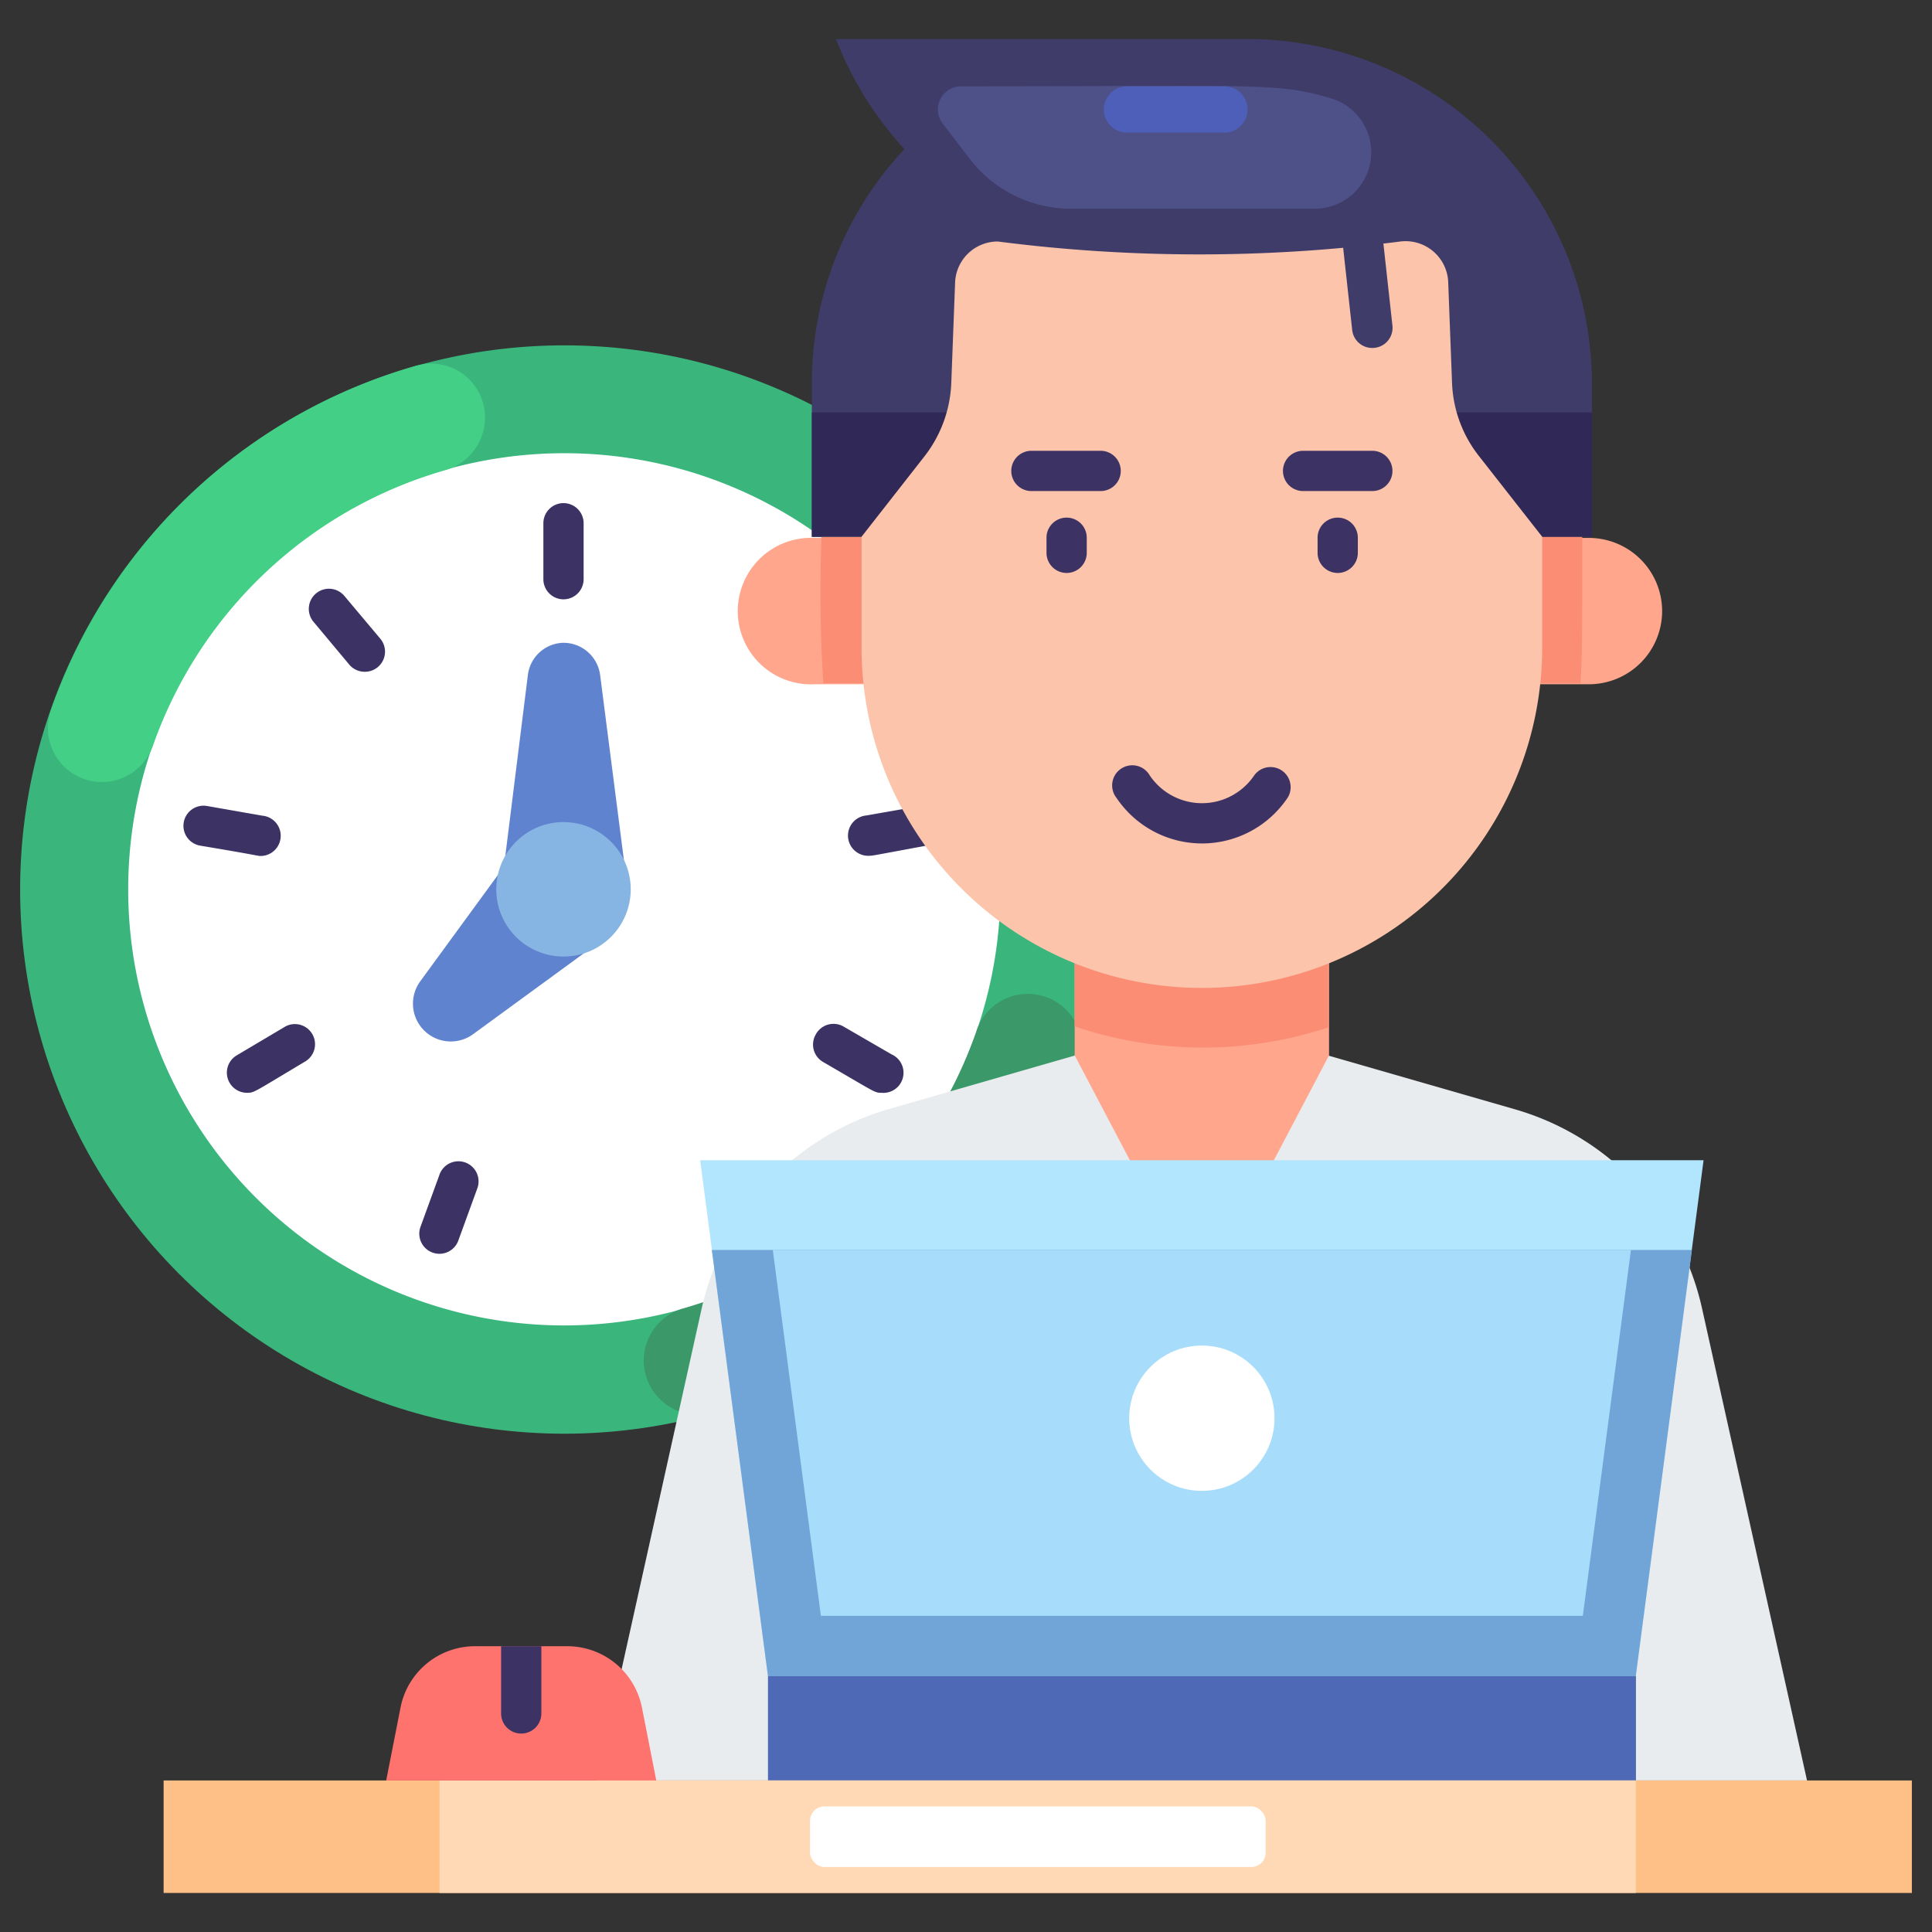 <svg height="512" viewBox="0 0 96 96" width="512" xmlns="http://www.w3.org/2000/svg"><rect x="0" y="0" width="96" height="96" fill="#333333" stroke="none"/><g id="Working_Time" data-name="Working Time"><circle cx="28.04" cy="44.2" fill="#3ab67d" r="27.04"/><path d="m28 65.86a21.67 21.67 0 1 1 21.71-21.66 21.69 21.69 0 0 1 -21.71 21.66z" fill="#fff"/><path d="m48.49 51.32a21.77 21.77 0 0 1 -14.49 13.68 2.69 2.69 0 0 0 1.36 5.21 27.1 27.1 0 0 0 18.2-17.11 2.69 2.69 0 1 0 -5.06-1.81z" fill="#3a9869"/><path d="m7.59 37.08a21.74 21.74 0 0 1 14.51-13.71 2.73 2.73 0 0 0 2-2.6 2.68 2.68 0 0 0 -3.38-2.61 27.06 27.06 0 0 0 -18.18 17.11 2.68 2.68 0 1 0 5.05 1.81z" fill="#44cf87"/><g fill="#3c3264"><path d="m28 29.78a1 1 0 0 1 -1-1v-2.78a1 1 0 0 1 2 0v2.78a1 1 0 0 1 -1 1z"/><path d="m18.13 33.38a1 1 0 0 1 -.77-.35l-1.78-2.13a1 1 0 1 1 1.53-1.29l1.79 2.13a1 1 0 0 1 -.77 1.64z"/><path d="m12.86 42.52c-.12 0 .08 0-2.91-.5a1 1 0 0 1 -.82-1.16 1 1 0 0 1 1.16-.81l2.74.48a1 1 0 0 1 -.17 2z"/><path d="m12.28 54.3a1 1 0 0 1 -.5-1.87l2.41-1.43a1 1 0 0 1 1 1.73c-2.6 1.55-2.55 1.57-2.91 1.57z"/><path d="m21.82 62.3a1 1 0 0 1 -.94-1.3l.95-2.61a1 1 0 1 1 1.88.68l-.95 2.61a1 1 0 0 1 -.94.62z"/><path d="m43.8 54.3c-.35 0-.26 0-2.9-1.53a1 1 0 0 1 -.37-1.36 1 1 0 0 1 1.37-.41l2.4 1.39a1 1 0 0 1 -.5 1.91z"/><path d="m43.23 42.52a1 1 0 0 1 -.18-2l2.74-.48a1 1 0 0 1 1.16.81 1 1 0 0 1 -.81 1.15c-2.81.52-2.78.52-2.91.52z"/></g><path d="m89.79 88.47h-60.13l5.21-23.47a13.31 13.31 0 0 1 9.29-9.89l9.24-2.66h12.6l9.24 2.66a13.29 13.29 0 0 1 9.33 9.89z" fill="#e9ecef"/><path d="m66.04 43.31v9.13l-6.32 12.01-6.32-12.01v-9.13z" fill="#ffa68d"/><path d="m81.28 83.29h-43.12l-3.37-25.64h49.86z" fill="#b2e6ff"/><path d="m35.37 62.11 2.79 21.18h43.12l2.79-21.18z" fill="#71a5d8"/><path d="m40.79 80.29-2.39-18.18h42.64l-2.39 18.18z" fill="#a8dcfb"/><path d="m38.16 83.29h43.13v5.18h-43.13z" fill="#4e69b5"/><path d="m8.13 88.47h86.87v5.59h-86.87z" fill="#ffc088"/><path d="m21.84 88.47h59.44v5.59h-59.44z" fill="#ffd9b5"/><rect fill="#fff" height="3.01" rx=".71" width="22.64" x="40.25" y="89.76"/><circle cx="59.72" cy="70.47" fill="#fff" r="3.61"/><path d="m32.61 88.47h-13.42l.71-3.61a3.77 3.77 0 0 1 3.71-3.06h4.58a3.78 3.78 0 0 1 3.71 3.06z" fill="#ff736e"/><path d="m26.9 81.8v3.34a1 1 0 0 1 -2 0v-3.34z" fill="#3c3264"/><path d="m66 43.31v7.74a19.81 19.81 0 0 1 -12.6-.05v-7.69z" fill="#fb8d74"/><path d="m62 1.94h-20.46a17.38 17.38 0 0 0 3.4 5.47 17 17 0 0 0 -4.6 11.66v7.61h38.76v-7.61a17.13 17.13 0 0 0 -17.1-17.13z" fill="#3f3c6a"/><path d="m40.34 20.49h38.76v6.18h-38.76z" fill="#302856"/><path d="m65.36 10.37h-12.16a6.32 6.32 0 0 1 -5-2.46l-1.36-1.77a1.15 1.15 0 0 1 .91-1.85c15 0 15.7-.21 18.46.62a2.8 2.8 0 0 1 -.85 5.46z" fill="#4e5088"/><path d="m60.85 6.59h-4.85a1.15 1.15 0 1 1 0-2.3h4.84a1.15 1.15 0 0 1 0 2.3z" fill="#4e5fba"/><path d="m82.59 30.31a3.64 3.64 0 0 1 -3.59 3.69h-38.51a3.64 3.64 0 1 1 0-7.27h38.51a3.64 3.64 0 0 1 3.59 3.58z" fill="#ffa68d"/><path d="m78.62 26.68c0 4.94 0 6-.09 7.27h-37.62a72.39 72.39 0 0 1 -.09-7.27z" fill="#fb8d74"/><path d="m76.63 26.67v5.51a16.91 16.91 0 0 1 -33.82 0v-5.51l3.13-4a6.32 6.32 0 0 0 1.33-3.67l.19-5a2.12 2.12 0 0 1 2.12-2 78.35 78.35 0 0 0 20 0 2.12 2.12 0 0 1 2.38 2l.19 5a6.25 6.25 0 0 0 1.33 3.65z" fill="#fbc4ab"/><path d="m66.47 28.47a1 1 0 0 1 -1-1v-.75a1 1 0 0 1 2 0v.75a1 1 0 0 1 -1 1z" fill="#3c3264"/><path d="m68.19 24.4h-3.44a1 1 0 0 1 0-2h3.44a1 1 0 0 1 0 2z" fill="#3c3264"/><path d="m53 28.47a1 1 0 0 1 -1-1v-.75a1 1 0 0 1 2 0v.75a1 1 0 0 1 -1 1z" fill="#3c3264"/><path d="m54.69 24.4h-3.44a1 1 0 0 1 0-2h3.44a1 1 0 0 1 0 2z" fill="#3c3264"/><path d="m55.48 39.65a1 1 0 1 1 1.65-1.12 3.13 3.13 0 0 0 5.19 0 1 1 0 0 1 1.68 1.08 5.12 5.12 0 0 1 -8.52.04z" fill="#3c3264"/><path d="m68.19 17.29a1 1 0 0 1 -1-.89l-.44-4a1 1 0 0 1 2-.21l.44 4a1 1 0 0 1 -1 1.1z" fill="#3f3c6a"/><path d="m31.19 44.2h-6.29l1.33-10.66a1.82 1.82 0 0 1 1.77-1.6 1.84 1.84 0 0 1 1.82 1.6z" fill="#5f83cf"/><path d="m25.82 42 4.45 4.45-6.75 4.93a1.88 1.88 0 0 1 -2.63-2.63z" fill="#5f83cf"/><path d="m28 47.53a3.34 3.34 0 1 1 3.34-3.33 3.34 3.34 0 0 1 -3.34 3.33z" fill="#87b5e3"/></g></svg>